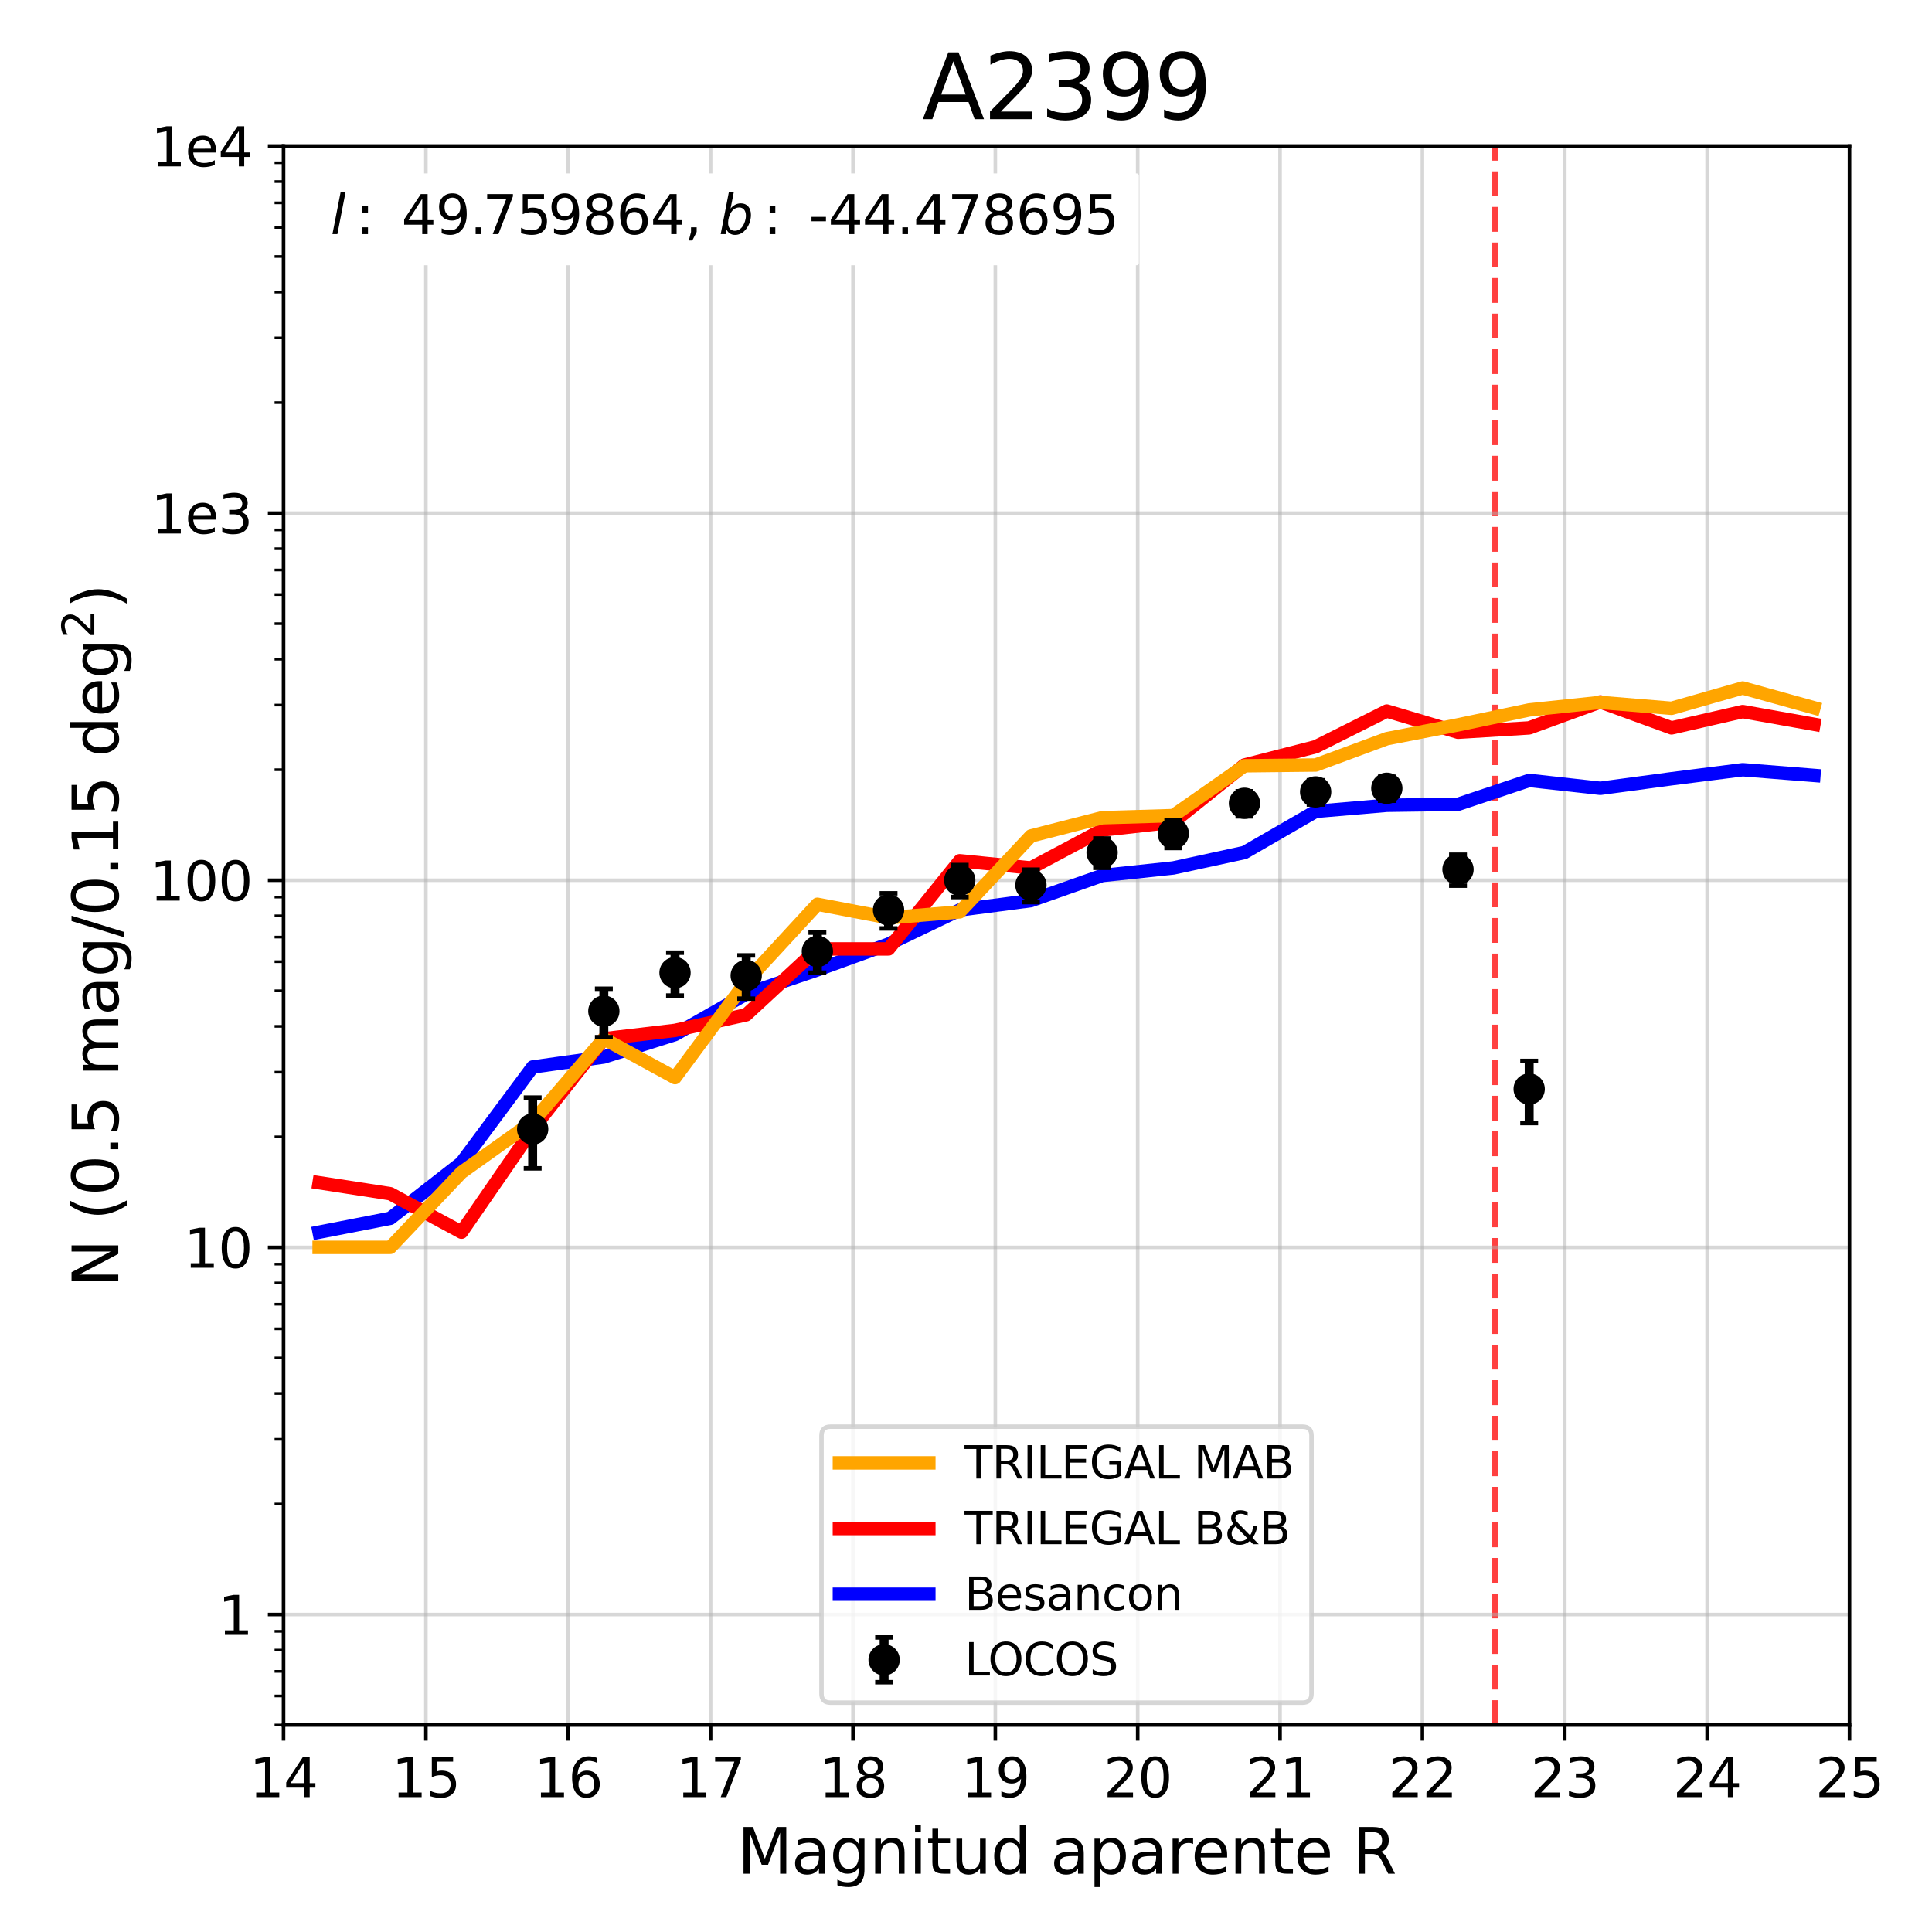 <?xml version="1.0" encoding="utf-8" standalone="no"?>
<!DOCTYPE svg PUBLIC "-//W3C//DTD SVG 1.1//EN"
  "http://www.w3.org/Graphics/SVG/1.1/DTD/svg11.dtd">
<svg xmlns:xlink="http://www.w3.org/1999/xlink" width="432pt" height="432pt" viewBox="0 0 432 432" xmlns="http://www.w3.org/2000/svg" version="1.1">
 <defs>
  <style type="text/css">*{stroke-linejoin: round; stroke-linecap: butt}</style>
 </defs>
 <g id="figure_1">
  <g id="patch_1">
   <path d="M 0 432 
L 432 432 
L 432 0 
L 0 0 
z
" style="fill: #ffffff"/>
  </g>
  <g id="axes_1">
   <g id="patch_2">
    <path d="M 63.398 385.72 
L 413.55 385.72 
L 413.55 32.64 
L 63.398 32.64 
z
" style="fill: #ffffff"/>
   </g>
   <g id="line2d_1">
    <path d="M 334.288 385.72 
L 334.288 32.64 
" clip-path="url(#pbefe5f8c67)" style="fill: none; stroke-dasharray: 5.55,2.4; stroke-dashoffset: 0; stroke: #ff0000; stroke-opacity: 0.75; stroke-width: 1.5"/>
   </g>
   <g id="matplotlib.axis_1">
    <g id="xtick_1">
     <g id="line2d_2">
      <path d="M 63.398 385.72 
L 63.398 32.64 
" clip-path="url(#pbefe5f8c67)" style="fill: none; stroke: #b0b0b0; stroke-opacity: 0.5; stroke-width: 0.8; stroke-linecap: square"/>
     </g>
     <g id="line2d_3">
      <defs>
       <path id="mc4520f5f0d" d="M 0 0 
L 0 3.5 
" style="stroke: #000000; stroke-width: 0.8"/>
      </defs>
      <g>
       <use xlink:href="#mc4520f5f0d" x="63.398" y="385.72" style="stroke: #000000; stroke-width: 0.8"/>
      </g>
     </g>
     <g id="text_1">
      <!-- 14 -->
      <g transform="translate(55.763 401.838) scale(0.12 -0.12)">
       <defs>
        <path id="DejaVuSans-31" d="M 794 531 
L 1825 531 
L 1825 4091 
L 703 3866 
L 703 4441 
L 1819 4666 
L 2450 4666 
L 2450 531 
L 3481 531 
L 3481 0 
L 794 0 
L 794 531 
z
" transform="scale(0.016)"/>
        <path id="DejaVuSans-34" d="M 2419 4116 
L 825 1625 
L 2419 1625 
L 2419 4116 
z
M 2253 4666 
L 3047 4666 
L 3047 1625 
L 3713 1625 
L 3713 1100 
L 3047 1100 
L 3047 0 
L 2419 0 
L 2419 1100 
L 313 1100 
L 313 1709 
L 2253 4666 
z
" transform="scale(0.016)"/>
       </defs>
       <use xlink:href="#DejaVuSans-31"/>
       <use xlink:href="#DejaVuSans-34" transform="translate(63.623 0)"/>
      </g>
     </g>
    </g>
    <g id="xtick_2">
     <g id="line2d_4">
      <path d="M 95.23 385.72 
L 95.23 32.64 
" clip-path="url(#pbefe5f8c67)" style="fill: none; stroke: #b0b0b0; stroke-opacity: 0.5; stroke-width: 0.8; stroke-linecap: square"/>
     </g>
     <g id="line2d_5">
      <g>
       <use xlink:href="#mc4520f5f0d" x="95.23" y="385.72" style="stroke: #000000; stroke-width: 0.8"/>
      </g>
     </g>
     <g id="text_2">
      <!-- 15 -->
      <g transform="translate(87.595 401.838) scale(0.12 -0.12)">
       <defs>
        <path id="DejaVuSans-35" d="M 691 4666 
L 3169 4666 
L 3169 4134 
L 1269 4134 
L 1269 2991 
Q 1406 3038 1543 3061 
Q 1681 3084 1819 3084 
Q 2600 3084 3056 2656 
Q 3513 2228 3513 1497 
Q 3513 744 3044 326 
Q 2575 -91 1722 -91 
Q 1428 -91 1123 -41 
Q 819 9 494 109 
L 494 744 
Q 775 591 1075 516 
Q 1375 441 1709 441 
Q 2250 441 2565 725 
Q 2881 1009 2881 1497 
Q 2881 1984 2565 2268 
Q 2250 2553 1709 2553 
Q 1456 2553 1204 2497 
Q 953 2441 691 2322 
L 691 4666 
z
" transform="scale(0.016)"/>
       </defs>
       <use xlink:href="#DejaVuSans-31"/>
       <use xlink:href="#DejaVuSans-35" transform="translate(63.623 0)"/>
      </g>
     </g>
    </g>
    <g id="xtick_3">
     <g id="line2d_6">
      <path d="M 127.062 385.72 
L 127.062 32.64 
" clip-path="url(#pbefe5f8c67)" style="fill: none; stroke: #b0b0b0; stroke-opacity: 0.5; stroke-width: 0.8; stroke-linecap: square"/>
     </g>
     <g id="line2d_7">
      <g>
       <use xlink:href="#mc4520f5f0d" x="127.062" y="385.72" style="stroke: #000000; stroke-width: 0.8"/>
      </g>
     </g>
     <g id="text_3">
      <!-- 16 -->
      <g transform="translate(119.427 401.838) scale(0.12 -0.12)">
       <defs>
        <path id="DejaVuSans-36" d="M 2113 2584 
Q 1688 2584 1439 2293 
Q 1191 2003 1191 1497 
Q 1191 994 1439 701 
Q 1688 409 2113 409 
Q 2538 409 2786 701 
Q 3034 994 3034 1497 
Q 3034 2003 2786 2293 
Q 2538 2584 2113 2584 
z
M 3366 4563 
L 3366 3988 
Q 3128 4100 2886 4159 
Q 2644 4219 2406 4219 
Q 1781 4219 1451 3797 
Q 1122 3375 1075 2522 
Q 1259 2794 1537 2939 
Q 1816 3084 2150 3084 
Q 2853 3084 3261 2657 
Q 3669 2231 3669 1497 
Q 3669 778 3244 343 
Q 2819 -91 2113 -91 
Q 1303 -91 875 529 
Q 447 1150 447 2328 
Q 447 3434 972 4092 
Q 1497 4750 2381 4750 
Q 2619 4750 2861 4703 
Q 3103 4656 3366 4563 
z
" transform="scale(0.016)"/>
       </defs>
       <use xlink:href="#DejaVuSans-31"/>
       <use xlink:href="#DejaVuSans-36" transform="translate(63.623 0)"/>
      </g>
     </g>
    </g>
    <g id="xtick_4">
     <g id="line2d_8">
      <path d="M 158.894 385.72 
L 158.894 32.64 
" clip-path="url(#pbefe5f8c67)" style="fill: none; stroke: #b0b0b0; stroke-opacity: 0.5; stroke-width: 0.8; stroke-linecap: square"/>
     </g>
     <g id="line2d_9">
      <g>
       <use xlink:href="#mc4520f5f0d" x="158.894" y="385.72" style="stroke: #000000; stroke-width: 0.8"/>
      </g>
     </g>
     <g id="text_4">
      <!-- 17 -->
      <g transform="translate(151.259 401.838) scale(0.12 -0.12)">
       <defs>
        <path id="DejaVuSans-37" d="M 525 4666 
L 3525 4666 
L 3525 4397 
L 1831 0 
L 1172 0 
L 2766 4134 
L 525 4134 
L 525 4666 
z
" transform="scale(0.016)"/>
       </defs>
       <use xlink:href="#DejaVuSans-31"/>
       <use xlink:href="#DejaVuSans-37" transform="translate(63.623 0)"/>
      </g>
     </g>
    </g>
    <g id="xtick_5">
     <g id="line2d_10">
      <path d="M 190.726 385.72 
L 190.726 32.64 
" clip-path="url(#pbefe5f8c67)" style="fill: none; stroke: #b0b0b0; stroke-opacity: 0.5; stroke-width: 0.8; stroke-linecap: square"/>
     </g>
     <g id="line2d_11">
      <g>
       <use xlink:href="#mc4520f5f0d" x="190.726" y="385.72" style="stroke: #000000; stroke-width: 0.8"/>
      </g>
     </g>
     <g id="text_5">
      <!-- 18 -->
      <g transform="translate(183.091 401.838) scale(0.12 -0.12)">
       <defs>
        <path id="DejaVuSans-38" d="M 2034 2216 
Q 1584 2216 1326 1975 
Q 1069 1734 1069 1313 
Q 1069 891 1326 650 
Q 1584 409 2034 409 
Q 2484 409 2743 651 
Q 3003 894 3003 1313 
Q 3003 1734 2745 1975 
Q 2488 2216 2034 2216 
z
M 1403 2484 
Q 997 2584 770 2862 
Q 544 3141 544 3541 
Q 544 4100 942 4425 
Q 1341 4750 2034 4750 
Q 2731 4750 3128 4425 
Q 3525 4100 3525 3541 
Q 3525 3141 3298 2862 
Q 3072 2584 2669 2484 
Q 3125 2378 3379 2068 
Q 3634 1759 3634 1313 
Q 3634 634 3220 271 
Q 2806 -91 2034 -91 
Q 1263 -91 848 271 
Q 434 634 434 1313 
Q 434 1759 690 2068 
Q 947 2378 1403 2484 
z
M 1172 3481 
Q 1172 3119 1398 2916 
Q 1625 2713 2034 2713 
Q 2441 2713 2670 2916 
Q 2900 3119 2900 3481 
Q 2900 3844 2670 4047 
Q 2441 4250 2034 4250 
Q 1625 4250 1398 4047 
Q 1172 3844 1172 3481 
z
" transform="scale(0.016)"/>
       </defs>
       <use xlink:href="#DejaVuSans-31"/>
       <use xlink:href="#DejaVuSans-38" transform="translate(63.623 0)"/>
      </g>
     </g>
    </g>
    <g id="xtick_6">
     <g id="line2d_12">
      <path d="M 222.558 385.72 
L 222.558 32.64 
" clip-path="url(#pbefe5f8c67)" style="fill: none; stroke: #b0b0b0; stroke-opacity: 0.5; stroke-width: 0.8; stroke-linecap: square"/>
     </g>
     <g id="line2d_13">
      <g>
       <use xlink:href="#mc4520f5f0d" x="222.558" y="385.72" style="stroke: #000000; stroke-width: 0.8"/>
      </g>
     </g>
     <g id="text_6">
      <!-- 19 -->
      <g transform="translate(214.923 401.838) scale(0.12 -0.12)">
       <defs>
        <path id="DejaVuSans-39" d="M 703 97 
L 703 672 
Q 941 559 1184 500 
Q 1428 441 1663 441 
Q 2288 441 2617 861 
Q 2947 1281 2994 2138 
Q 2813 1869 2534 1725 
Q 2256 1581 1919 1581 
Q 1219 1581 811 2004 
Q 403 2428 403 3163 
Q 403 3881 828 4315 
Q 1253 4750 1959 4750 
Q 2769 4750 3195 4129 
Q 3622 3509 3622 2328 
Q 3622 1225 3098 567 
Q 2575 -91 1691 -91 
Q 1453 -91 1209 -44 
Q 966 3 703 97 
z
M 1959 2075 
Q 2384 2075 2632 2365 
Q 2881 2656 2881 3163 
Q 2881 3666 2632 3958 
Q 2384 4250 1959 4250 
Q 1534 4250 1286 3958 
Q 1038 3666 1038 3163 
Q 1038 2656 1286 2365 
Q 1534 2075 1959 2075 
z
" transform="scale(0.016)"/>
       </defs>
       <use xlink:href="#DejaVuSans-31"/>
       <use xlink:href="#DejaVuSans-39" transform="translate(63.623 0)"/>
      </g>
     </g>
    </g>
    <g id="xtick_7">
     <g id="line2d_14">
      <path d="M 254.39 385.72 
L 254.39 32.64 
" clip-path="url(#pbefe5f8c67)" style="fill: none; stroke: #b0b0b0; stroke-opacity: 0.5; stroke-width: 0.8; stroke-linecap: square"/>
     </g>
     <g id="line2d_15">
      <g>
       <use xlink:href="#mc4520f5f0d" x="254.39" y="385.72" style="stroke: #000000; stroke-width: 0.8"/>
      </g>
     </g>
     <g id="text_7">
      <!-- 20 -->
      <g transform="translate(246.755 401.838) scale(0.12 -0.12)">
       <defs>
        <path id="DejaVuSans-32" d="M 1228 531 
L 3431 531 
L 3431 0 
L 469 0 
L 469 531 
Q 828 903 1448 1529 
Q 2069 2156 2228 2338 
Q 2531 2678 2651 2914 
Q 2772 3150 2772 3378 
Q 2772 3750 2511 3984 
Q 2250 4219 1831 4219 
Q 1534 4219 1204 4116 
Q 875 4013 500 3803 
L 500 4441 
Q 881 4594 1212 4672 
Q 1544 4750 1819 4750 
Q 2544 4750 2975 4387 
Q 3406 4025 3406 3419 
Q 3406 3131 3298 2873 
Q 3191 2616 2906 2266 
Q 2828 2175 2409 1742 
Q 1991 1309 1228 531 
z
" transform="scale(0.016)"/>
        <path id="DejaVuSans-30" d="M 2034 4250 
Q 1547 4250 1301 3770 
Q 1056 3291 1056 2328 
Q 1056 1369 1301 889 
Q 1547 409 2034 409 
Q 2525 409 2770 889 
Q 3016 1369 3016 2328 
Q 3016 3291 2770 3770 
Q 2525 4250 2034 4250 
z
M 2034 4750 
Q 2819 4750 3233 4129 
Q 3647 3509 3647 2328 
Q 3647 1150 3233 529 
Q 2819 -91 2034 -91 
Q 1250 -91 836 529 
Q 422 1150 422 2328 
Q 422 3509 836 4129 
Q 1250 4750 2034 4750 
z
" transform="scale(0.016)"/>
       </defs>
       <use xlink:href="#DejaVuSans-32"/>
       <use xlink:href="#DejaVuSans-30" transform="translate(63.623 0)"/>
      </g>
     </g>
    </g>
    <g id="xtick_8">
     <g id="line2d_16">
      <path d="M 286.222 385.72 
L 286.222 32.64 
" clip-path="url(#pbefe5f8c67)" style="fill: none; stroke: #b0b0b0; stroke-opacity: 0.5; stroke-width: 0.8; stroke-linecap: square"/>
     </g>
     <g id="line2d_17">
      <g>
       <use xlink:href="#mc4520f5f0d" x="286.222" y="385.72" style="stroke: #000000; stroke-width: 0.8"/>
      </g>
     </g>
     <g id="text_8">
      <!-- 21 -->
      <g transform="translate(278.587 401.838) scale(0.12 -0.12)">
       <use xlink:href="#DejaVuSans-32"/>
       <use xlink:href="#DejaVuSans-31" transform="translate(63.623 0)"/>
      </g>
     </g>
    </g>
    <g id="xtick_9">
     <g id="line2d_18">
      <path d="M 318.054 385.72 
L 318.054 32.64 
" clip-path="url(#pbefe5f8c67)" style="fill: none; stroke: #b0b0b0; stroke-opacity: 0.5; stroke-width: 0.8; stroke-linecap: square"/>
     </g>
     <g id="line2d_19">
      <g>
       <use xlink:href="#mc4520f5f0d" x="318.054" y="385.72" style="stroke: #000000; stroke-width: 0.8"/>
      </g>
     </g>
     <g id="text_9">
      <!-- 22 -->
      <g transform="translate(310.419 401.838) scale(0.12 -0.12)">
       <use xlink:href="#DejaVuSans-32"/>
       <use xlink:href="#DejaVuSans-32" transform="translate(63.623 0)"/>
      </g>
     </g>
    </g>
    <g id="xtick_10">
     <g id="line2d_20">
      <path d="M 349.886 385.72 
L 349.886 32.64 
" clip-path="url(#pbefe5f8c67)" style="fill: none; stroke: #b0b0b0; stroke-opacity: 0.5; stroke-width: 0.8; stroke-linecap: square"/>
     </g>
     <g id="line2d_21">
      <g>
       <use xlink:href="#mc4520f5f0d" x="349.886" y="385.72" style="stroke: #000000; stroke-width: 0.8"/>
      </g>
     </g>
     <g id="text_10">
      <!-- 23 -->
      <g transform="translate(342.251 401.838) scale(0.12 -0.12)">
       <defs>
        <path id="DejaVuSans-33" d="M 2597 2516 
Q 3050 2419 3304 2112 
Q 3559 1806 3559 1356 
Q 3559 666 3084 287 
Q 2609 -91 1734 -91 
Q 1441 -91 1130 -33 
Q 819 25 488 141 
L 488 750 
Q 750 597 1062 519 
Q 1375 441 1716 441 
Q 2309 441 2620 675 
Q 2931 909 2931 1356 
Q 2931 1769 2642 2001 
Q 2353 2234 1838 2234 
L 1294 2234 
L 1294 2753 
L 1863 2753 
Q 2328 2753 2575 2939 
Q 2822 3125 2822 3475 
Q 2822 3834 2567 4026 
Q 2313 4219 1838 4219 
Q 1578 4219 1281 4162 
Q 984 4106 628 3988 
L 628 4550 
Q 988 4650 1302 4700 
Q 1616 4750 1894 4750 
Q 2613 4750 3031 4423 
Q 3450 4097 3450 3541 
Q 3450 3153 3228 2886 
Q 3006 2619 2597 2516 
z
" transform="scale(0.016)"/>
       </defs>
       <use xlink:href="#DejaVuSans-32"/>
       <use xlink:href="#DejaVuSans-33" transform="translate(63.623 0)"/>
      </g>
     </g>
    </g>
    <g id="xtick_11">
     <g id="line2d_22">
      <path d="M 381.718 385.72 
L 381.718 32.64 
" clip-path="url(#pbefe5f8c67)" style="fill: none; stroke: #b0b0b0; stroke-opacity: 0.5; stroke-width: 0.8; stroke-linecap: square"/>
     </g>
     <g id="line2d_23">
      <g>
       <use xlink:href="#mc4520f5f0d" x="381.718" y="385.72" style="stroke: #000000; stroke-width: 0.8"/>
      </g>
     </g>
     <g id="text_11">
      <!-- 24 -->
      <g transform="translate(374.083 401.838) scale(0.12 -0.12)">
       <use xlink:href="#DejaVuSans-32"/>
       <use xlink:href="#DejaVuSans-34" transform="translate(63.623 0)"/>
      </g>
     </g>
    </g>
    <g id="xtick_12">
     <g id="line2d_24">
      <path d="M 413.55 385.72 
L 413.55 32.64 
" clip-path="url(#pbefe5f8c67)" style="fill: none; stroke: #b0b0b0; stroke-opacity: 0.5; stroke-width: 0.8; stroke-linecap: square"/>
     </g>
     <g id="line2d_25">
      <g>
       <use xlink:href="#mc4520f5f0d" x="413.55" y="385.72" style="stroke: #000000; stroke-width: 0.8"/>
      </g>
     </g>
     <g id="text_12">
      <!-- 25 -->
      <g transform="translate(405.915 401.838) scale(0.12 -0.12)">
       <use xlink:href="#DejaVuSans-32"/>
       <use xlink:href="#DejaVuSans-35" transform="translate(63.623 0)"/>
      </g>
     </g>
    </g>
    <g id="text_13">
     <!-- Magnitud aparente R -->
     <g transform="translate(164.844 418.972) scale(0.14 -0.14)">
      <defs>
       <path id="DejaVuSans-4d" d="M 628 4666 
L 1569 4666 
L 2759 1491 
L 3956 4666 
L 4897 4666 
L 4897 0 
L 4281 0 
L 4281 4097 
L 3078 897 
L 2444 897 
L 1241 4097 
L 1241 0 
L 628 0 
L 628 4666 
z
" transform="scale(0.016)"/>
       <path id="DejaVuSans-61" d="M 2194 1759 
Q 1497 1759 1228 1600 
Q 959 1441 959 1056 
Q 959 750 1161 570 
Q 1363 391 1709 391 
Q 2188 391 2477 730 
Q 2766 1069 2766 1631 
L 2766 1759 
L 2194 1759 
z
M 3341 1997 
L 3341 0 
L 2766 0 
L 2766 531 
Q 2569 213 2275 61 
Q 1981 -91 1556 -91 
Q 1019 -91 701 211 
Q 384 513 384 1019 
Q 384 1609 779 1909 
Q 1175 2209 1959 2209 
L 2766 2209 
L 2766 2266 
Q 2766 2663 2505 2880 
Q 2244 3097 1772 3097 
Q 1472 3097 1187 3025 
Q 903 2953 641 2809 
L 641 3341 
Q 956 3463 1253 3523 
Q 1550 3584 1831 3584 
Q 2591 3584 2966 3190 
Q 3341 2797 3341 1997 
z
" transform="scale(0.016)"/>
       <path id="DejaVuSans-67" d="M 2906 1791 
Q 2906 2416 2648 2759 
Q 2391 3103 1925 3103 
Q 1463 3103 1205 2759 
Q 947 2416 947 1791 
Q 947 1169 1205 825 
Q 1463 481 1925 481 
Q 2391 481 2648 825 
Q 2906 1169 2906 1791 
z
M 3481 434 
Q 3481 -459 3084 -895 
Q 2688 -1331 1869 -1331 
Q 1566 -1331 1297 -1286 
Q 1028 -1241 775 -1147 
L 775 -588 
Q 1028 -725 1275 -790 
Q 1522 -856 1778 -856 
Q 2344 -856 2625 -561 
Q 2906 -266 2906 331 
L 2906 616 
Q 2728 306 2450 153 
Q 2172 0 1784 0 
Q 1141 0 747 490 
Q 353 981 353 1791 
Q 353 2603 747 3093 
Q 1141 3584 1784 3584 
Q 2172 3584 2450 3431 
Q 2728 3278 2906 2969 
L 2906 3500 
L 3481 3500 
L 3481 434 
z
" transform="scale(0.016)"/>
       <path id="DejaVuSans-6e" d="M 3513 2113 
L 3513 0 
L 2938 0 
L 2938 2094 
Q 2938 2591 2744 2837 
Q 2550 3084 2163 3084 
Q 1697 3084 1428 2787 
Q 1159 2491 1159 1978 
L 1159 0 
L 581 0 
L 581 3500 
L 1159 3500 
L 1159 2956 
Q 1366 3272 1645 3428 
Q 1925 3584 2291 3584 
Q 2894 3584 3203 3211 
Q 3513 2838 3513 2113 
z
" transform="scale(0.016)"/>
       <path id="DejaVuSans-69" d="M 603 3500 
L 1178 3500 
L 1178 0 
L 603 0 
L 603 3500 
z
M 603 4863 
L 1178 4863 
L 1178 4134 
L 603 4134 
L 603 4863 
z
" transform="scale(0.016)"/>
       <path id="DejaVuSans-74" d="M 1172 4494 
L 1172 3500 
L 2356 3500 
L 2356 3053 
L 1172 3053 
L 1172 1153 
Q 1172 725 1289 603 
Q 1406 481 1766 481 
L 2356 481 
L 2356 0 
L 1766 0 
Q 1100 0 847 248 
Q 594 497 594 1153 
L 594 3053 
L 172 3053 
L 172 3500 
L 594 3500 
L 594 4494 
L 1172 4494 
z
" transform="scale(0.016)"/>
       <path id="DejaVuSans-75" d="M 544 1381 
L 544 3500 
L 1119 3500 
L 1119 1403 
Q 1119 906 1312 657 
Q 1506 409 1894 409 
Q 2359 409 2629 706 
Q 2900 1003 2900 1516 
L 2900 3500 
L 3475 3500 
L 3475 0 
L 2900 0 
L 2900 538 
Q 2691 219 2414 64 
Q 2138 -91 1772 -91 
Q 1169 -91 856 284 
Q 544 659 544 1381 
z
M 1991 3584 
L 1991 3584 
z
" transform="scale(0.016)"/>
       <path id="DejaVuSans-64" d="M 2906 2969 
L 2906 4863 
L 3481 4863 
L 3481 0 
L 2906 0 
L 2906 525 
Q 2725 213 2448 61 
Q 2172 -91 1784 -91 
Q 1150 -91 751 415 
Q 353 922 353 1747 
Q 353 2572 751 3078 
Q 1150 3584 1784 3584 
Q 2172 3584 2448 3432 
Q 2725 3281 2906 2969 
z
M 947 1747 
Q 947 1113 1208 752 
Q 1469 391 1925 391 
Q 2381 391 2643 752 
Q 2906 1113 2906 1747 
Q 2906 2381 2643 2742 
Q 2381 3103 1925 3103 
Q 1469 3103 1208 2742 
Q 947 2381 947 1747 
z
" transform="scale(0.016)"/>
       <path id="DejaVuSans-20" transform="scale(0.016)"/>
       <path id="DejaVuSans-70" d="M 1159 525 
L 1159 -1331 
L 581 -1331 
L 581 3500 
L 1159 3500 
L 1159 2969 
Q 1341 3281 1617 3432 
Q 1894 3584 2278 3584 
Q 2916 3584 3314 3078 
Q 3713 2572 3713 1747 
Q 3713 922 3314 415 
Q 2916 -91 2278 -91 
Q 1894 -91 1617 61 
Q 1341 213 1159 525 
z
M 3116 1747 
Q 3116 2381 2855 2742 
Q 2594 3103 2138 3103 
Q 1681 3103 1420 2742 
Q 1159 2381 1159 1747 
Q 1159 1113 1420 752 
Q 1681 391 2138 391 
Q 2594 391 2855 752 
Q 3116 1113 3116 1747 
z
" transform="scale(0.016)"/>
       <path id="DejaVuSans-72" d="M 2631 2963 
Q 2534 3019 2420 3045 
Q 2306 3072 2169 3072 
Q 1681 3072 1420 2755 
Q 1159 2438 1159 1844 
L 1159 0 
L 581 0 
L 581 3500 
L 1159 3500 
L 1159 2956 
Q 1341 3275 1631 3429 
Q 1922 3584 2338 3584 
Q 2397 3584 2469 3576 
Q 2541 3569 2628 3553 
L 2631 2963 
z
" transform="scale(0.016)"/>
       <path id="DejaVuSans-65" d="M 3597 1894 
L 3597 1613 
L 953 1613 
Q 991 1019 1311 708 
Q 1631 397 2203 397 
Q 2534 397 2845 478 
Q 3156 559 3463 722 
L 3463 178 
Q 3153 47 2828 -22 
Q 2503 -91 2169 -91 
Q 1331 -91 842 396 
Q 353 884 353 1716 
Q 353 2575 817 3079 
Q 1281 3584 2069 3584 
Q 2775 3584 3186 3129 
Q 3597 2675 3597 1894 
z
M 3022 2063 
Q 3016 2534 2758 2815 
Q 2500 3097 2075 3097 
Q 1594 3097 1305 2825 
Q 1016 2553 972 2059 
L 3022 2063 
z
" transform="scale(0.016)"/>
       <path id="DejaVuSans-52" d="M 2841 2188 
Q 3044 2119 3236 1894 
Q 3428 1669 3622 1275 
L 4263 0 
L 3584 0 
L 2988 1197 
Q 2756 1666 2539 1819 
Q 2322 1972 1947 1972 
L 1259 1972 
L 1259 0 
L 628 0 
L 628 4666 
L 2053 4666 
Q 2853 4666 3247 4331 
Q 3641 3997 3641 3322 
Q 3641 2881 3436 2590 
Q 3231 2300 2841 2188 
z
M 1259 4147 
L 1259 2491 
L 2053 2491 
Q 2509 2491 2742 2702 
Q 2975 2913 2975 3322 
Q 2975 3731 2742 3939 
Q 2509 4147 2053 4147 
L 1259 4147 
z
" transform="scale(0.016)"/>
      </defs>
      <use xlink:href="#DejaVuSans-4d"/>
      <use xlink:href="#DejaVuSans-61" transform="translate(86.279 0)"/>
      <use xlink:href="#DejaVuSans-67" transform="translate(147.559 0)"/>
      <use xlink:href="#DejaVuSans-6e" transform="translate(211.035 0)"/>
      <use xlink:href="#DejaVuSans-69" transform="translate(274.414 0)"/>
      <use xlink:href="#DejaVuSans-74" transform="translate(302.197 0)"/>
      <use xlink:href="#DejaVuSans-75" transform="translate(341.406 0)"/>
      <use xlink:href="#DejaVuSans-64" transform="translate(404.785 0)"/>
      <use xlink:href="#DejaVuSans-20" transform="translate(468.262 0)"/>
      <use xlink:href="#DejaVuSans-61" transform="translate(500.049 0)"/>
      <use xlink:href="#DejaVuSans-70" transform="translate(561.328 0)"/>
      <use xlink:href="#DejaVuSans-61" transform="translate(624.805 0)"/>
      <use xlink:href="#DejaVuSans-72" transform="translate(686.084 0)"/>
      <use xlink:href="#DejaVuSans-65" transform="translate(724.947 0)"/>
      <use xlink:href="#DejaVuSans-6e" transform="translate(786.471 0)"/>
      <use xlink:href="#DejaVuSans-74" transform="translate(849.85 0)"/>
      <use xlink:href="#DejaVuSans-65" transform="translate(889.059 0)"/>
      <use xlink:href="#DejaVuSans-20" transform="translate(950.582 0)"/>
      <use xlink:href="#DejaVuSans-52" transform="translate(982.369 0)"/>
     </g>
    </g>
   </g>
   <g id="matplotlib.axis_2">
    <g id="ytick_1">
     <g id="line2d_26">
      <path d="M 63.398 361.008 
L 413.55 361.008 
" clip-path="url(#pbefe5f8c67)" style="fill: none; stroke: #b0b0b0; stroke-opacity: 0.5; stroke-width: 0.8; stroke-linecap: square"/>
     </g>
     <g id="line2d_27">
      <defs>
       <path id="m4e9c912d6d" d="M 0 0 
L -3.5 0 
" style="stroke: #000000; stroke-width: 0.8"/>
      </defs>
      <g>
       <use xlink:href="#m4e9c912d6d" x="63.398" y="361.008" style="stroke: #000000; stroke-width: 0.8"/>
      </g>
     </g>
     <g id="text_14">
      <!-- 1 -->
      <g transform="translate(48.763 365.567) scale(0.12 -0.12)">
       <use xlink:href="#DejaVuSans-31"/>
      </g>
     </g>
    </g>
    <g id="ytick_2">
     <g id="line2d_28">
      <path d="M 63.398 278.916 
L 413.55 278.916 
" clip-path="url(#pbefe5f8c67)" style="fill: none; stroke: #b0b0b0; stroke-opacity: 0.5; stroke-width: 0.8; stroke-linecap: square"/>
     </g>
     <g id="line2d_29">
      <g>
       <use xlink:href="#m4e9c912d6d" x="63.398" y="278.916" style="stroke: #000000; stroke-width: 0.8"/>
      </g>
     </g>
     <g id="text_15">
      <!-- 10 -->
      <g transform="translate(41.128 283.475) scale(0.12 -0.12)">
       <use xlink:href="#DejaVuSans-31"/>
       <use xlink:href="#DejaVuSans-30" transform="translate(63.623 0)"/>
      </g>
     </g>
    </g>
    <g id="ytick_3">
     <g id="line2d_30">
      <path d="M 63.398 196.824 
L 413.55 196.824 
" clip-path="url(#pbefe5f8c67)" style="fill: none; stroke: #b0b0b0; stroke-opacity: 0.5; stroke-width: 0.8; stroke-linecap: square"/>
     </g>
     <g id="line2d_31">
      <g>
       <use xlink:href="#m4e9c912d6d" x="63.398" y="196.824" style="stroke: #000000; stroke-width: 0.8"/>
      </g>
     </g>
     <g id="text_16">
      <!-- 100 -->
      <g transform="translate(33.493 201.383) scale(0.12 -0.12)">
       <use xlink:href="#DejaVuSans-31"/>
       <use xlink:href="#DejaVuSans-30" transform="translate(63.623 0)"/>
       <use xlink:href="#DejaVuSans-30" transform="translate(127.246 0)"/>
      </g>
     </g>
    </g>
    <g id="ytick_4">
     <g id="line2d_32">
      <path d="M 63.398 114.732 
L 413.55 114.732 
" clip-path="url(#pbefe5f8c67)" style="fill: none; stroke: #b0b0b0; stroke-opacity: 0.5; stroke-width: 0.8; stroke-linecap: square"/>
     </g>
     <g id="line2d_33">
      <g>
       <use xlink:href="#m4e9c912d6d" x="63.398" y="114.732" style="stroke: #000000; stroke-width: 0.8"/>
      </g>
     </g>
     <g id="text_17">
      <!-- 1e3 -->
      <g transform="translate(33.744 119.291) scale(0.12 -0.12)">
       <use xlink:href="#DejaVuSans-31"/>
       <use xlink:href="#DejaVuSans-65" transform="translate(63.623 0)"/>
       <use xlink:href="#DejaVuSans-33" transform="translate(125.146 0)"/>
      </g>
     </g>
    </g>
    <g id="ytick_5">
     <g id="line2d_34">
      <path d="M 63.398 32.64 
L 413.55 32.64 
" clip-path="url(#pbefe5f8c67)" style="fill: none; stroke: #b0b0b0; stroke-opacity: 0.5; stroke-width: 0.8; stroke-linecap: square"/>
     </g>
     <g id="line2d_35">
      <g>
       <use xlink:href="#m4e9c912d6d" x="63.398" y="32.64" style="stroke: #000000; stroke-width: 0.8"/>
      </g>
     </g>
     <g id="text_18">
      <!-- 1e4 -->
      <g transform="translate(33.744 37.199) scale(0.12 -0.12)">
       <use xlink:href="#DejaVuSans-31"/>
       <use xlink:href="#DejaVuSans-65" transform="translate(63.623 0)"/>
       <use xlink:href="#DejaVuSans-34" transform="translate(125.146 0)"/>
      </g>
     </g>
    </g>
    <g id="ytick_6">
     <g id="line2d_36">
      <defs>
       <path id="m7f04d2a195" d="M 0 0 
L -2 0 
" style="stroke: #000000; stroke-width: 0.6"/>
      </defs>
      <g>
       <use xlink:href="#m7f04d2a195" x="63.398" y="385.72" style="stroke: #000000; stroke-width: 0.6"/>
      </g>
     </g>
    </g>
    <g id="ytick_7">
     <g id="line2d_37">
      <g>
       <use xlink:href="#m7f04d2a195" x="63.398" y="379.22" style="stroke: #000000; stroke-width: 0.6"/>
      </g>
     </g>
    </g>
    <g id="ytick_8">
     <g id="line2d_38">
      <g>
       <use xlink:href="#m7f04d2a195" x="63.398" y="373.724" style="stroke: #000000; stroke-width: 0.6"/>
      </g>
     </g>
    </g>
    <g id="ytick_9">
     <g id="line2d_39">
      <g>
       <use xlink:href="#m7f04d2a195" x="63.398" y="368.963" style="stroke: #000000; stroke-width: 0.6"/>
      </g>
     </g>
    </g>
    <g id="ytick_10">
     <g id="line2d_40">
      <g>
       <use xlink:href="#m7f04d2a195" x="63.398" y="364.764" style="stroke: #000000; stroke-width: 0.6"/>
      </g>
     </g>
    </g>
    <g id="ytick_11">
     <g id="line2d_41">
      <g>
       <use xlink:href="#m7f04d2a195" x="63.398" y="336.296" style="stroke: #000000; stroke-width: 0.6"/>
      </g>
     </g>
    </g>
    <g id="ytick_12">
     <g id="line2d_42">
      <g>
       <use xlink:href="#m7f04d2a195" x="63.398" y="321.84" style="stroke: #000000; stroke-width: 0.6"/>
      </g>
     </g>
    </g>
    <g id="ytick_13">
     <g id="line2d_43">
      <g>
       <use xlink:href="#m7f04d2a195" x="63.398" y="311.584" style="stroke: #000000; stroke-width: 0.6"/>
      </g>
     </g>
    </g>
    <g id="ytick_14">
     <g id="line2d_44">
      <g>
       <use xlink:href="#m7f04d2a195" x="63.398" y="303.628" style="stroke: #000000; stroke-width: 0.6"/>
      </g>
     </g>
    </g>
    <g id="ytick_15">
     <g id="line2d_45">
      <g>
       <use xlink:href="#m7f04d2a195" x="63.398" y="297.128" style="stroke: #000000; stroke-width: 0.6"/>
      </g>
     </g>
    </g>
    <g id="ytick_16">
     <g id="line2d_46">
      <g>
       <use xlink:href="#m7f04d2a195" x="63.398" y="291.632" style="stroke: #000000; stroke-width: 0.6"/>
      </g>
     </g>
    </g>
    <g id="ytick_17">
     <g id="line2d_47">
      <g>
       <use xlink:href="#m7f04d2a195" x="63.398" y="286.871" style="stroke: #000000; stroke-width: 0.6"/>
      </g>
     </g>
    </g>
    <g id="ytick_18">
     <g id="line2d_48">
      <g>
       <use xlink:href="#m7f04d2a195" x="63.398" y="282.672" style="stroke: #000000; stroke-width: 0.6"/>
      </g>
     </g>
    </g>
    <g id="ytick_19">
     <g id="line2d_49">
      <g>
       <use xlink:href="#m7f04d2a195" x="63.398" y="254.204" style="stroke: #000000; stroke-width: 0.6"/>
      </g>
     </g>
    </g>
    <g id="ytick_20">
     <g id="line2d_50">
      <g>
       <use xlink:href="#m7f04d2a195" x="63.398" y="239.748" style="stroke: #000000; stroke-width: 0.6"/>
      </g>
     </g>
    </g>
    <g id="ytick_21">
     <g id="line2d_51">
      <g>
       <use xlink:href="#m7f04d2a195" x="63.398" y="229.492" style="stroke: #000000; stroke-width: 0.6"/>
      </g>
     </g>
    </g>
    <g id="ytick_22">
     <g id="line2d_52">
      <g>
       <use xlink:href="#m7f04d2a195" x="63.398" y="221.536" style="stroke: #000000; stroke-width: 0.6"/>
      </g>
     </g>
    </g>
    <g id="ytick_23">
     <g id="line2d_53">
      <g>
       <use xlink:href="#m7f04d2a195" x="63.398" y="215.036" style="stroke: #000000; stroke-width: 0.6"/>
      </g>
     </g>
    </g>
    <g id="ytick_24">
     <g id="line2d_54">
      <g>
       <use xlink:href="#m7f04d2a195" x="63.398" y="209.54" style="stroke: #000000; stroke-width: 0.6"/>
      </g>
     </g>
    </g>
    <g id="ytick_25">
     <g id="line2d_55">
      <g>
       <use xlink:href="#m7f04d2a195" x="63.398" y="204.779" style="stroke: #000000; stroke-width: 0.6"/>
      </g>
     </g>
    </g>
    <g id="ytick_26">
     <g id="line2d_56">
      <g>
       <use xlink:href="#m7f04d2a195" x="63.398" y="200.58" style="stroke: #000000; stroke-width: 0.6"/>
      </g>
     </g>
    </g>
    <g id="ytick_27">
     <g id="line2d_57">
      <g>
       <use xlink:href="#m7f04d2a195" x="63.398" y="172.112" style="stroke: #000000; stroke-width: 0.6"/>
      </g>
     </g>
    </g>
    <g id="ytick_28">
     <g id="line2d_58">
      <g>
       <use xlink:href="#m7f04d2a195" x="63.398" y="157.656" style="stroke: #000000; stroke-width: 0.6"/>
      </g>
     </g>
    </g>
    <g id="ytick_29">
     <g id="line2d_59">
      <g>
       <use xlink:href="#m7f04d2a195" x="63.398" y="147.4" style="stroke: #000000; stroke-width: 0.6"/>
      </g>
     </g>
    </g>
    <g id="ytick_30">
     <g id="line2d_60">
      <g>
       <use xlink:href="#m7f04d2a195" x="63.398" y="139.444" style="stroke: #000000; stroke-width: 0.6"/>
      </g>
     </g>
    </g>
    <g id="ytick_31">
     <g id="line2d_61">
      <g>
       <use xlink:href="#m7f04d2a195" x="63.398" y="132.944" style="stroke: #000000; stroke-width: 0.6"/>
      </g>
     </g>
    </g>
    <g id="ytick_32">
     <g id="line2d_62">
      <g>
       <use xlink:href="#m7f04d2a195" x="63.398" y="127.448" style="stroke: #000000; stroke-width: 0.6"/>
      </g>
     </g>
    </g>
    <g id="ytick_33">
     <g id="line2d_63">
      <g>
       <use xlink:href="#m7f04d2a195" x="63.398" y="122.687" style="stroke: #000000; stroke-width: 0.6"/>
      </g>
     </g>
    </g>
    <g id="ytick_34">
     <g id="line2d_64">
      <g>
       <use xlink:href="#m7f04d2a195" x="63.398" y="118.488" style="stroke: #000000; stroke-width: 0.6"/>
      </g>
     </g>
    </g>
    <g id="ytick_35">
     <g id="line2d_65">
      <g>
       <use xlink:href="#m7f04d2a195" x="63.398" y="90.02" style="stroke: #000000; stroke-width: 0.6"/>
      </g>
     </g>
    </g>
    <g id="ytick_36">
     <g id="line2d_66">
      <g>
       <use xlink:href="#m7f04d2a195" x="63.398" y="75.564" style="stroke: #000000; stroke-width: 0.6"/>
      </g>
     </g>
    </g>
    <g id="ytick_37">
     <g id="line2d_67">
      <g>
       <use xlink:href="#m7f04d2a195" x="63.398" y="65.308" style="stroke: #000000; stroke-width: 0.6"/>
      </g>
     </g>
    </g>
    <g id="ytick_38">
     <g id="line2d_68">
      <g>
       <use xlink:href="#m7f04d2a195" x="63.398" y="57.352" style="stroke: #000000; stroke-width: 0.6"/>
      </g>
     </g>
    </g>
    <g id="ytick_39">
     <g id="line2d_69">
      <g>
       <use xlink:href="#m7f04d2a195" x="63.398" y="50.852" style="stroke: #000000; stroke-width: 0.6"/>
      </g>
     </g>
    </g>
    <g id="ytick_40">
     <g id="line2d_70">
      <g>
       <use xlink:href="#m7f04d2a195" x="63.398" y="45.356" style="stroke: #000000; stroke-width: 0.6"/>
      </g>
     </g>
    </g>
    <g id="ytick_41">
     <g id="line2d_71">
      <g>
       <use xlink:href="#m7f04d2a195" x="63.398" y="40.596" style="stroke: #000000; stroke-width: 0.6"/>
      </g>
     </g>
    </g>
    <g id="ytick_42">
     <g id="line2d_72">
      <g>
       <use xlink:href="#m7f04d2a195" x="63.398" y="36.396" style="stroke: #000000; stroke-width: 0.6"/>
      </g>
     </g>
    </g>
    <g id="text_19">
     <!-- N (0.5 mag/0.15 deg$^{2}$) -->
     <g transform="translate(26.553 287.79) rotate(-90) scale(0.14 -0.14)">
      <defs>
       <path id="DejaVuSans-4e" d="M 628 4666 
L 1478 4666 
L 3547 763 
L 3547 4666 
L 4159 4666 
L 4159 0 
L 3309 0 
L 1241 3903 
L 1241 0 
L 628 0 
L 628 4666 
z
" transform="scale(0.016)"/>
       <path id="DejaVuSans-28" d="M 1984 4856 
Q 1566 4138 1362 3434 
Q 1159 2731 1159 2009 
Q 1159 1288 1364 580 
Q 1569 -128 1984 -844 
L 1484 -844 
Q 1016 -109 783 600 
Q 550 1309 550 2009 
Q 550 2706 781 3412 
Q 1013 4119 1484 4856 
L 1984 4856 
z
" transform="scale(0.016)"/>
       <path id="DejaVuSans-2e" d="M 684 794 
L 1344 794 
L 1344 0 
L 684 0 
L 684 794 
z
" transform="scale(0.016)"/>
       <path id="DejaVuSans-6d" d="M 3328 2828 
Q 3544 3216 3844 3400 
Q 4144 3584 4550 3584 
Q 5097 3584 5394 3201 
Q 5691 2819 5691 2113 
L 5691 0 
L 5113 0 
L 5113 2094 
Q 5113 2597 4934 2840 
Q 4756 3084 4391 3084 
Q 3944 3084 3684 2787 
Q 3425 2491 3425 1978 
L 3425 0 
L 2847 0 
L 2847 2094 
Q 2847 2600 2669 2842 
Q 2491 3084 2119 3084 
Q 1678 3084 1418 2786 
Q 1159 2488 1159 1978 
L 1159 0 
L 581 0 
L 581 3500 
L 1159 3500 
L 1159 2956 
Q 1356 3278 1631 3431 
Q 1906 3584 2284 3584 
Q 2666 3584 2933 3390 
Q 3200 3197 3328 2828 
z
" transform="scale(0.016)"/>
       <path id="DejaVuSans-2f" d="M 1625 4666 
L 2156 4666 
L 531 -594 
L 0 -594 
L 1625 4666 
z
" transform="scale(0.016)"/>
       <path id="DejaVuSans-29" d="M 513 4856 
L 1013 4856 
Q 1481 4119 1714 3412 
Q 1947 2706 1947 2009 
Q 1947 1309 1714 600 
Q 1481 -109 1013 -844 
L 513 -844 
Q 928 -128 1133 580 
Q 1338 1288 1338 2009 
Q 1338 2731 1133 3434 
Q 928 4138 513 4856 
z
" transform="scale(0.016)"/>
      </defs>
      <use xlink:href="#DejaVuSans-4e" transform="translate(0 0.766)"/>
      <use xlink:href="#DejaVuSans-20" transform="translate(74.805 0.766)"/>
      <use xlink:href="#DejaVuSans-28" transform="translate(106.592 0.766)"/>
      <use xlink:href="#DejaVuSans-30" transform="translate(145.605 0.766)"/>
      <use xlink:href="#DejaVuSans-2e" transform="translate(209.229 0.766)"/>
      <use xlink:href="#DejaVuSans-35" transform="translate(241.016 0.766)"/>
      <use xlink:href="#DejaVuSans-20" transform="translate(304.639 0.766)"/>
      <use xlink:href="#DejaVuSans-6d" transform="translate(336.426 0.766)"/>
      <use xlink:href="#DejaVuSans-61" transform="translate(433.838 0.766)"/>
      <use xlink:href="#DejaVuSans-67" transform="translate(495.117 0.766)"/>
      <use xlink:href="#DejaVuSans-2f" transform="translate(558.594 0.766)"/>
      <use xlink:href="#DejaVuSans-30" transform="translate(592.285 0.766)"/>
      <use xlink:href="#DejaVuSans-2e" transform="translate(655.908 0.766)"/>
      <use xlink:href="#DejaVuSans-31" transform="translate(687.695 0.766)"/>
      <use xlink:href="#DejaVuSans-35" transform="translate(751.318 0.766)"/>
      <use xlink:href="#DejaVuSans-20" transform="translate(814.941 0.766)"/>
      <use xlink:href="#DejaVuSans-64" transform="translate(846.729 0.766)"/>
      <use xlink:href="#DejaVuSans-65" transform="translate(910.205 0.766)"/>
      <use xlink:href="#DejaVuSans-67" transform="translate(971.729 0.766)"/>
      <use xlink:href="#DejaVuSans-32" transform="translate(1036.162 39.047) scale(0.7)"/>
      <use xlink:href="#DejaVuSans-29" transform="translate(1083.433 0.766)"/>
     </g>
    </g>
   </g>
   <g id="patch_3">
    <path d="M 63.398 385.72 
L 63.398 32.64 
" style="fill: none; stroke: #000000; stroke-width: 0.8; stroke-linejoin: miter; stroke-linecap: square"/>
   </g>
   <g id="patch_4">
    <path d="M 413.55 385.72 
L 413.55 32.64 
" style="fill: none; stroke: #000000; stroke-width: 0.8; stroke-linejoin: miter; stroke-linecap: square"/>
   </g>
   <g id="patch_5">
    <path d="M 63.398 385.72 
L 413.55 385.72 
" style="fill: none; stroke: #000000; stroke-width: 0.8; stroke-linejoin: miter; stroke-linecap: square"/>
   </g>
   <g id="patch_6">
    <path d="M 63.398 32.64 
L 413.55 32.64 
" style="fill: none; stroke: #000000; stroke-width: 0.8; stroke-linejoin: miter; stroke-linecap: square"/>
   </g>
   <g id="line2d_73">
    <path d="M 71.356 275.518 
L 87.272 272.416 
L 103.188 259.998 
L 119.104 238.579 
L 135.02 236.35 
L 150.936 231.32 
L 166.852 222.256 
L 182.768 216.865 
L 198.684 211.102 
L 214.6 203.467 
L 230.516 201.381 
L 246.432 195.77 
L 262.348 194.08 
L 278.264 190.622 
L 294.18 181.43 
L 310.096 180.067 
L 326.012 179.845 
L 341.928 174.508 
L 357.844 176.266 
L 373.76 174.129 
L 389.676 172.112 
L 405.592 173.382 
" clip-path="url(#pbefe5f8c67)" style="fill: none; stroke: #0000ff; stroke-width: 3; stroke-linecap: square"/>
   </g>
   <g id="text_20">
    <g id="patch_7">
     <path d="M 69.943 58.806 
L 254.143 58.806 
L 254.143 39.272 
L 69.943 39.272 
z
" style="fill: #ffffff; stroke: #ffffff; stroke-linejoin: miter"/>
    </g>
    <!-- $\it{l:}$ 49.759864, $\it{b:}$ -44.478695 -->
    <g transform="translate(73.903 52.351) scale(0.12 -0.12)">
     <defs>
      <path id="DejaVuSans-Oblique-6c" d="M 1172 4863 
L 1747 4863 
L 800 0 
L 225 0 
L 1172 4863 
z
" transform="scale(0.016)"/>
      <path id="DejaVuSans-3a" d="M 750 794 
L 1409 794 
L 1409 0 
L 750 0 
L 750 794 
z
M 750 3309 
L 1409 3309 
L 1409 2516 
L 750 2516 
L 750 3309 
z
" transform="scale(0.016)"/>
      <path id="DejaVuSans-2c" d="M 750 794 
L 1409 794 
L 1409 256 
L 897 -744 
L 494 -744 
L 750 256 
L 750 794 
z
" transform="scale(0.016)"/>
      <path id="DejaVuSans-Oblique-62" d="M 3169 2138 
Q 3169 2591 2961 2847 
Q 2753 3103 2388 3103 
Q 2122 3103 1889 2973 
Q 1656 2844 1484 2597 
Q 1303 2338 1198 1995 
Q 1094 1653 1094 1313 
Q 1094 881 1298 636 
Q 1503 391 1863 391 
Q 2134 391 2365 517 
Q 2597 644 2772 891 
Q 2950 1147 3059 1487 
Q 3169 1828 3169 2138 
z
M 1381 2969 
Q 1594 3256 1914 3420 
Q 2234 3584 2584 3584 
Q 3122 3584 3439 3221 
Q 3756 2859 3756 2241 
Q 3756 1734 3570 1259 
Q 3384 784 3041 416 
Q 2816 172 2522 40 
Q 2228 -91 1906 -91 
Q 1566 -91 1316 65 
Q 1066 222 909 531 
L 806 0 
L 231 0 
L 1178 4863 
L 1753 4863 
L 1381 2969 
z
" transform="scale(0.016)"/>
      <path id="DejaVuSans-2d" d="M 313 2009 
L 1997 2009 
L 1997 1497 
L 313 1497 
L 313 2009 
z
" transform="scale(0.016)"/>
     </defs>
     <use xlink:href="#DejaVuSans-Oblique-6c" transform="translate(0 0.016)"/>
     <use xlink:href="#DejaVuSans-3a" transform="translate(47.266 0.016)"/>
     <use xlink:href="#DejaVuSans-20" transform="translate(100.439 0.016)"/>
     <use xlink:href="#DejaVuSans-34" transform="translate(132.227 0.016)"/>
     <use xlink:href="#DejaVuSans-39" transform="translate(195.85 0.016)"/>
     <use xlink:href="#DejaVuSans-2e" transform="translate(259.473 0.016)"/>
     <use xlink:href="#DejaVuSans-37" transform="translate(283.51 0.016)"/>
     <use xlink:href="#DejaVuSans-35" transform="translate(347.133 0.016)"/>
     <use xlink:href="#DejaVuSans-39" transform="translate(405.256 0.016)"/>
     <use xlink:href="#DejaVuSans-38" transform="translate(468.879 0.016)"/>
     <use xlink:href="#DejaVuSans-36" transform="translate(532.502 0.016)"/>
     <use xlink:href="#DejaVuSans-34" transform="translate(596.125 0.016)"/>
     <use xlink:href="#DejaVuSans-2c" transform="translate(659.748 0.016)"/>
     <use xlink:href="#DejaVuSans-20" transform="translate(691.535 0.016)"/>
     <use xlink:href="#DejaVuSans-Oblique-62" transform="translate(723.322 0.016)"/>
     <use xlink:href="#DejaVuSans-3a" transform="translate(806.281 0.016)"/>
     <use xlink:href="#DejaVuSans-20" transform="translate(859.455 0.016)"/>
     <use xlink:href="#DejaVuSans-2d" transform="translate(891.242 0.016)"/>
     <use xlink:href="#DejaVuSans-34" transform="translate(927.326 0.016)"/>
     <use xlink:href="#DejaVuSans-34" transform="translate(990.949 0.016)"/>
     <use xlink:href="#DejaVuSans-2e" transform="translate(1054.572 0.016)"/>
     <use xlink:href="#DejaVuSans-34" transform="translate(1086.359 0.016)"/>
     <use xlink:href="#DejaVuSans-37" transform="translate(1149.982 0.016)"/>
     <use xlink:href="#DejaVuSans-38" transform="translate(1213.605 0.016)"/>
     <use xlink:href="#DejaVuSans-36" transform="translate(1277.229 0.016)"/>
     <use xlink:href="#DejaVuSans-39" transform="translate(1340.852 0.016)"/>
     <use xlink:href="#DejaVuSans-35" transform="translate(1404.475 0.016)"/>
    </g>
   </g>
   <g id="text_21">
    <!-- A2399 -->
    <g transform="translate(206.183 26.64) scale(0.2 -0.2)">
     <defs>
      <path id="DejaVuSans-41" d="M 2188 4044 
L 1331 1722 
L 3047 1722 
L 2188 4044 
z
M 1831 4666 
L 2547 4666 
L 4325 0 
L 3669 0 
L 3244 1197 
L 1141 1197 
L 716 0 
L 50 0 
L 1831 4666 
z
" transform="scale(0.016)"/>
     </defs>
     <use xlink:href="#DejaVuSans-41"/>
     <use xlink:href="#DejaVuSans-32" transform="translate(68.408 0)"/>
     <use xlink:href="#DejaVuSans-33" transform="translate(132.031 0)"/>
     <use xlink:href="#DejaVuSans-39" transform="translate(195.654 0)"/>
     <use xlink:href="#DejaVuSans-39" transform="translate(259.277 0)"/>
    </g>
   </g>
   <g id="line2d_74">
    <path d="M 71.356 264.46 
L 87.272 266.92 
L 103.188 275.518 
L 119.104 252.464 
L 135.02 232.271 
L 150.936 230.394 
L 166.852 226.913 
L 182.768 212.182 
L 198.684 212.182 
L 214.6 192.467 
L 230.516 194.08 
L 246.432 185.6 
L 262.348 183.824 
L 278.264 171.058 
L 294.18 166.974 
L 310.096 158.988 
L 326.012 163.731 
L 341.928 162.758 
L 357.844 156.95 
L 373.76 162.758 
L 389.676 159.111 
L 405.592 161.945 
" clip-path="url(#pbefe5f8c67)" style="fill: none; stroke: #ff0000; stroke-width: 3; stroke-linecap: square"/>
   </g>
   <g id="line2d_75">
    <path d="M 71.356 278.916 
L 87.272 278.916 
L 103.188 262.159 
L 119.104 250.806 
L 135.02 232.271 
L 150.936 240.957 
L 166.852 219.459 
L 182.768 202.201 
L 198.684 205.228 
L 214.6 203.899 
L 230.516 186.926 
L 246.432 182.847 
L 262.348 182.368 
L 278.264 171.231 
L 294.18 171.058 
L 310.096 165.169 
L 326.012 162.079 
L 341.928 158.742 
L 357.844 157.067 
L 373.76 158.376 
L 389.676 153.829 
L 405.592 158.255 
" clip-path="url(#pbefe5f8c67)" style="fill: none; stroke: #ffa500; stroke-width: 3; stroke-linecap: square"/>
   </g>
   <g id="legend_1">
    <g id="patch_8">
     <path d="M 185.691 380.72 
L 291.257 380.72 
Q 293.257 380.72 293.257 378.72 
L 293.257 321.007 
Q 293.257 319.007 291.257 319.007 
L 185.691 319.007 
Q 183.691 319.007 183.691 321.007 
L 183.691 378.72 
Q 183.691 380.72 185.691 380.72 
z
" style="fill: #ffffff; opacity: 0.8; stroke: #cccccc; stroke-linejoin: miter"/>
    </g>
    <g id="line2d_76">
     <path d="M 187.691 327.106 
L 197.691 327.106 
L 207.691 327.106 
" style="fill: none; stroke: #ffa500; stroke-width: 3; stroke-linecap: square"/>
    </g>
    <g id="text_22">
     <!-- TRILEGAL MAB -->
     <g transform="translate(215.691 330.606) scale(0.1 -0.1)">
      <defs>
       <path id="DejaVuSans-54" d="M -19 4666 
L 3928 4666 
L 3928 4134 
L 2272 4134 
L 2272 0 
L 1638 0 
L 1638 4134 
L -19 4134 
L -19 4666 
z
" transform="scale(0.016)"/>
       <path id="DejaVuSans-49" d="M 628 4666 
L 1259 4666 
L 1259 0 
L 628 0 
L 628 4666 
z
" transform="scale(0.016)"/>
       <path id="DejaVuSans-4c" d="M 628 4666 
L 1259 4666 
L 1259 531 
L 3531 531 
L 3531 0 
L 628 0 
L 628 4666 
z
" transform="scale(0.016)"/>
       <path id="DejaVuSans-45" d="M 628 4666 
L 3578 4666 
L 3578 4134 
L 1259 4134 
L 1259 2753 
L 3481 2753 
L 3481 2222 
L 1259 2222 
L 1259 531 
L 3634 531 
L 3634 0 
L 628 0 
L 628 4666 
z
" transform="scale(0.016)"/>
       <path id="DejaVuSans-47" d="M 3809 666 
L 3809 1919 
L 2778 1919 
L 2778 2438 
L 4434 2438 
L 4434 434 
Q 4069 175 3628 42 
Q 3188 -91 2688 -91 
Q 1594 -91 976 548 
Q 359 1188 359 2328 
Q 359 3472 976 4111 
Q 1594 4750 2688 4750 
Q 3144 4750 3555 4637 
Q 3966 4525 4313 4306 
L 4313 3634 
Q 3963 3931 3569 4081 
Q 3175 4231 2741 4231 
Q 1884 4231 1454 3753 
Q 1025 3275 1025 2328 
Q 1025 1384 1454 906 
Q 1884 428 2741 428 
Q 3075 428 3337 486 
Q 3600 544 3809 666 
z
" transform="scale(0.016)"/>
       <path id="DejaVuSans-42" d="M 1259 2228 
L 1259 519 
L 2272 519 
Q 2781 519 3026 730 
Q 3272 941 3272 1375 
Q 3272 1813 3026 2020 
Q 2781 2228 2272 2228 
L 1259 2228 
z
M 1259 4147 
L 1259 2741 
L 2194 2741 
Q 2656 2741 2882 2914 
Q 3109 3088 3109 3444 
Q 3109 3797 2882 3972 
Q 2656 4147 2194 4147 
L 1259 4147 
z
M 628 4666 
L 2241 4666 
Q 2963 4666 3353 4366 
Q 3744 4066 3744 3513 
Q 3744 3084 3544 2831 
Q 3344 2578 2956 2516 
Q 3422 2416 3680 2098 
Q 3938 1781 3938 1306 
Q 3938 681 3513 340 
Q 3088 0 2303 0 
L 628 0 
L 628 4666 
z
" transform="scale(0.016)"/>
      </defs>
      <use xlink:href="#DejaVuSans-54"/>
      <use xlink:href="#DejaVuSans-52" transform="translate(61.084 0)"/>
      <use xlink:href="#DejaVuSans-49" transform="translate(130.566 0)"/>
      <use xlink:href="#DejaVuSans-4c" transform="translate(160.059 0)"/>
      <use xlink:href="#DejaVuSans-45" transform="translate(215.771 0)"/>
      <use xlink:href="#DejaVuSans-47" transform="translate(278.955 0)"/>
      <use xlink:href="#DejaVuSans-41" transform="translate(356.445 0)"/>
      <use xlink:href="#DejaVuSans-4c" transform="translate(424.854 0)"/>
      <use xlink:href="#DejaVuSans-20" transform="translate(480.566 0)"/>
      <use xlink:href="#DejaVuSans-4d" transform="translate(512.354 0)"/>
      <use xlink:href="#DejaVuSans-41" transform="translate(598.633 0)"/>
      <use xlink:href="#DejaVuSans-42" transform="translate(667.041 0)"/>
     </g>
    </g>
    <g id="line2d_77">
     <path d="M 187.691 341.784 
L 197.691 341.784 
L 207.691 341.784 
" style="fill: none; stroke: #ff0000; stroke-width: 3; stroke-linecap: square"/>
    </g>
    <g id="text_23">
     <!-- TRILEGAL B&amp;B -->
     <g transform="translate(215.691 345.284) scale(0.1 -0.1)">
      <defs>
       <path id="DejaVuSans-26" d="M 1556 2509 
Q 1272 2256 1139 2004 
Q 1006 1753 1006 1478 
Q 1006 1022 1337 719 
Q 1669 416 2169 416 
Q 2466 416 2725 514 
Q 2984 613 3213 813 
L 1556 2509 
z
M 1997 2859 
L 3584 1234 
Q 3769 1513 3872 1830 
Q 3975 2147 3994 2503 
L 4575 2503 
Q 4538 2091 4375 1687 
Q 4213 1284 3922 891 
L 4794 0 
L 4006 0 
L 3559 459 
Q 3234 181 2878 45 
Q 2522 -91 2113 -91 
Q 1359 -91 881 339 
Q 403 769 403 1441 
Q 403 1841 612 2192 
Q 822 2544 1241 2853 
Q 1091 3050 1012 3245 
Q 934 3441 934 3628 
Q 934 4134 1281 4442 
Q 1628 4750 2203 4750 
Q 2463 4750 2720 4694 
Q 2978 4638 3244 4525 
L 3244 3956 
Q 2972 4103 2725 4179 
Q 2478 4256 2266 4256 
Q 1938 4256 1733 4082 
Q 1528 3909 1528 3634 
Q 1528 3475 1620 3314 
Q 1713 3153 1997 2859 
z
" transform="scale(0.016)"/>
      </defs>
      <use xlink:href="#DejaVuSans-54"/>
      <use xlink:href="#DejaVuSans-52" transform="translate(61.084 0)"/>
      <use xlink:href="#DejaVuSans-49" transform="translate(130.566 0)"/>
      <use xlink:href="#DejaVuSans-4c" transform="translate(160.059 0)"/>
      <use xlink:href="#DejaVuSans-45" transform="translate(215.771 0)"/>
      <use xlink:href="#DejaVuSans-47" transform="translate(278.955 0)"/>
      <use xlink:href="#DejaVuSans-41" transform="translate(356.445 0)"/>
      <use xlink:href="#DejaVuSans-4c" transform="translate(424.854 0)"/>
      <use xlink:href="#DejaVuSans-20" transform="translate(480.566 0)"/>
      <use xlink:href="#DejaVuSans-42" transform="translate(512.354 0)"/>
      <use xlink:href="#DejaVuSans-26" transform="translate(580.957 0)"/>
      <use xlink:href="#DejaVuSans-42" transform="translate(658.936 0)"/>
     </g>
    </g>
    <g id="line2d_78">
     <path d="M 187.691 356.462 
L 197.691 356.462 
L 207.691 356.462 
" style="fill: none; stroke: #0000ff; stroke-width: 3; stroke-linecap: square"/>
    </g>
    <g id="text_24">
     <!-- Besancon -->
     <g transform="translate(215.691 359.962) scale(0.1 -0.1)">
      <defs>
       <path id="DejaVuSans-73" d="M 2834 3397 
L 2834 2853 
Q 2591 2978 2328 3040 
Q 2066 3103 1784 3103 
Q 1356 3103 1142 2972 
Q 928 2841 928 2578 
Q 928 2378 1081 2264 
Q 1234 2150 1697 2047 
L 1894 2003 
Q 2506 1872 2764 1633 
Q 3022 1394 3022 966 
Q 3022 478 2636 193 
Q 2250 -91 1575 -91 
Q 1294 -91 989 -36 
Q 684 19 347 128 
L 347 722 
Q 666 556 975 473 
Q 1284 391 1588 391 
Q 1994 391 2212 530 
Q 2431 669 2431 922 
Q 2431 1156 2273 1281 
Q 2116 1406 1581 1522 
L 1381 1569 
Q 847 1681 609 1914 
Q 372 2147 372 2553 
Q 372 3047 722 3315 
Q 1072 3584 1716 3584 
Q 2034 3584 2315 3537 
Q 2597 3491 2834 3397 
z
" transform="scale(0.016)"/>
       <path id="DejaVuSans-63" d="M 3122 3366 
L 3122 2828 
Q 2878 2963 2633 3030 
Q 2388 3097 2138 3097 
Q 1578 3097 1268 2742 
Q 959 2388 959 1747 
Q 959 1106 1268 751 
Q 1578 397 2138 397 
Q 2388 397 2633 464 
Q 2878 531 3122 666 
L 3122 134 
Q 2881 22 2623 -34 
Q 2366 -91 2075 -91 
Q 1284 -91 818 406 
Q 353 903 353 1747 
Q 353 2603 823 3093 
Q 1294 3584 2113 3584 
Q 2378 3584 2631 3529 
Q 2884 3475 3122 3366 
z
" transform="scale(0.016)"/>
       <path id="DejaVuSans-6f" d="M 1959 3097 
Q 1497 3097 1228 2736 
Q 959 2375 959 1747 
Q 959 1119 1226 758 
Q 1494 397 1959 397 
Q 2419 397 2687 759 
Q 2956 1122 2956 1747 
Q 2956 2369 2687 2733 
Q 2419 3097 1959 3097 
z
M 1959 3584 
Q 2709 3584 3137 3096 
Q 3566 2609 3566 1747 
Q 3566 888 3137 398 
Q 2709 -91 1959 -91 
Q 1206 -91 779 398 
Q 353 888 353 1747 
Q 353 2609 779 3096 
Q 1206 3584 1959 3584 
z
" transform="scale(0.016)"/>
      </defs>
      <use xlink:href="#DejaVuSans-42"/>
      <use xlink:href="#DejaVuSans-65" transform="translate(68.604 0)"/>
      <use xlink:href="#DejaVuSans-73" transform="translate(130.127 0)"/>
      <use xlink:href="#DejaVuSans-61" transform="translate(182.227 0)"/>
      <use xlink:href="#DejaVuSans-6e" transform="translate(243.506 0)"/>
      <use xlink:href="#DejaVuSans-63" transform="translate(306.885 0)"/>
      <use xlink:href="#DejaVuSans-6f" transform="translate(361.865 0)"/>
      <use xlink:href="#DejaVuSans-6e" transform="translate(423.047 0)"/>
     </g>
    </g>
    <g id="LineCollection_1">
     <path d="M 197.691 376.14 
L 197.691 366.14 
" style="fill: none; stroke: #000000; stroke-width: 2"/>
    </g>
    <g id="line2d_79">
     <defs>
      <path id="m10ea097705" d="M 2 0 
L -2 -0 
" style="stroke: #000000"/>
     </defs>
     <g>
      <use xlink:href="#m10ea097705" x="197.691" y="376.14" style="stroke: #000000"/>
     </g>
    </g>
    <g id="line2d_80">
     <g>
      <use xlink:href="#m10ea097705" x="197.691" y="366.14" style="stroke: #000000"/>
     </g>
    </g>
    <g id="line2d_81"/>
    <g id="line2d_82">
     <defs>
      <path id="m41c96bd649" d="M 0 3 
C 0.796 3 1.559 2.684 2.121 2.121 
C 2.684 1.559 3 0.796 3 0 
C 3 -0.796 2.684 -1.559 2.121 -2.121 
C 1.559 -2.684 0.796 -3 0 -3 
C -0.796 -3 -1.559 -2.684 -2.121 -2.121 
C -2.684 -1.559 -3 -0.796 -3 0 
C -3 0.796 -2.684 1.559 -2.121 2.121 
C -1.559 2.684 -0.796 3 0 3 
z
" style="stroke: #000000"/>
     </defs>
     <g>
      <use xlink:href="#m41c96bd649" x="197.691" y="371.14" style="stroke: #000000"/>
     </g>
    </g>
    <g id="text_25">
     <!-- LOCOS -->
     <g transform="translate(215.691 374.64) scale(0.1 -0.1)">
      <defs>
       <path id="DejaVuSans-4f" d="M 2522 4238 
Q 1834 4238 1429 3725 
Q 1025 3213 1025 2328 
Q 1025 1447 1429 934 
Q 1834 422 2522 422 
Q 3209 422 3611 934 
Q 4013 1447 4013 2328 
Q 4013 3213 3611 3725 
Q 3209 4238 2522 4238 
z
M 2522 4750 
Q 3503 4750 4090 4092 
Q 4678 3434 4678 2328 
Q 4678 1225 4090 567 
Q 3503 -91 2522 -91 
Q 1538 -91 948 565 
Q 359 1222 359 2328 
Q 359 3434 948 4092 
Q 1538 4750 2522 4750 
z
" transform="scale(0.016)"/>
       <path id="DejaVuSans-43" d="M 4122 4306 
L 4122 3641 
Q 3803 3938 3442 4084 
Q 3081 4231 2675 4231 
Q 1875 4231 1450 3742 
Q 1025 3253 1025 2328 
Q 1025 1406 1450 917 
Q 1875 428 2675 428 
Q 3081 428 3442 575 
Q 3803 722 4122 1019 
L 4122 359 
Q 3791 134 3420 21 
Q 3050 -91 2638 -91 
Q 1578 -91 968 557 
Q 359 1206 359 2328 
Q 359 3453 968 4101 
Q 1578 4750 2638 4750 
Q 3056 4750 3426 4639 
Q 3797 4528 4122 4306 
z
" transform="scale(0.016)"/>
       <path id="DejaVuSans-53" d="M 3425 4513 
L 3425 3897 
Q 3066 4069 2747 4153 
Q 2428 4238 2131 4238 
Q 1616 4238 1336 4038 
Q 1056 3838 1056 3469 
Q 1056 3159 1242 3001 
Q 1428 2844 1947 2747 
L 2328 2669 
Q 3034 2534 3370 2195 
Q 3706 1856 3706 1288 
Q 3706 609 3251 259 
Q 2797 -91 1919 -91 
Q 1588 -91 1214 -16 
Q 841 59 441 206 
L 441 856 
Q 825 641 1194 531 
Q 1563 422 1919 422 
Q 2459 422 2753 634 
Q 3047 847 3047 1241 
Q 3047 1584 2836 1778 
Q 2625 1972 2144 2069 
L 1759 2144 
Q 1053 2284 737 2584 
Q 422 2884 422 3419 
Q 422 4038 858 4394 
Q 1294 4750 2059 4750 
Q 2388 4750 2728 4690 
Q 3069 4631 3425 4513 
z
" transform="scale(0.016)"/>
      </defs>
      <use xlink:href="#DejaVuSans-4c"/>
      <use xlink:href="#DejaVuSans-4f" transform="translate(52.088 0)"/>
      <use xlink:href="#DejaVuSans-43" transform="translate(130.799 0)"/>
      <use xlink:href="#DejaVuSans-4f" transform="translate(200.623 0)"/>
      <use xlink:href="#DejaVuSans-53" transform="translate(279.334 0)"/>
     </g>
    </g>
   </g>
   <g id="LineCollection_2">
    <path clip-path="url(#pbefe5f8c67)" style="fill: none; stroke: #000000; stroke-width: 2"/>
    <path clip-path="url(#pbefe5f8c67)" style="fill: none; stroke: #000000; stroke-width: 2"/>
    <path clip-path="url(#pbefe5f8c67)" style="fill: none; stroke: #000000; stroke-width: 2"/>
    <path d="M 119.104 261.241 
L 119.104 245.427 
" clip-path="url(#pbefe5f8c67)" style="fill: none; stroke: #000000; stroke-width: 2"/>
    <path d="M 135.02 231.919 
L 135.02 221.087 
" clip-path="url(#pbefe5f8c67)" style="fill: none; stroke: #000000; stroke-width: 2"/>
    <path d="M 150.936 222.61 
L 150.936 213.024 
" clip-path="url(#pbefe5f8c67)" style="fill: none; stroke: #000000; stroke-width: 2"/>
    <path d="M 166.852 223.302 
L 166.852 213.628 
" clip-path="url(#pbefe5f8c67)" style="fill: none; stroke: #000000; stroke-width: 2"/>
    <path d="M 182.768 217.496 
L 182.768 208.536 
" clip-path="url(#pbefe5f8c67)" style="fill: none; stroke: #000000; stroke-width: 2"/>
    <path d="M 198.684 207.612 
L 198.684 199.754 
" clip-path="url(#pbefe5f8c67)" style="fill: none; stroke: #000000; stroke-width: 2"/>
    <path d="M 214.6 200.58 
L 214.6 193.426 
" clip-path="url(#pbefe5f8c67)" style="fill: none; stroke: #000000; stroke-width: 2"/>
    <path d="M 230.516 201.727 
L 230.516 194.462 
" clip-path="url(#pbefe5f8c67)" style="fill: none; stroke: #000000; stroke-width: 2"/>
    <path d="M 246.432 194.05 
L 246.432 187.495 
" clip-path="url(#pbefe5f8c67)" style="fill: none; stroke: #000000; stroke-width: 2"/>
    <path d="M 262.348 189.611 
L 262.348 183.436 
" clip-path="url(#pbefe5f8c67)" style="fill: none; stroke: #000000; stroke-width: 2"/>
    <path d="M 278.264 182.542 
L 278.264 176.928 
" clip-path="url(#pbefe5f8c67)" style="fill: none; stroke: #000000; stroke-width: 2"/>
    <path d="M 294.18 179.887 
L 294.18 174.472 
" clip-path="url(#pbefe5f8c67)" style="fill: none; stroke: #000000; stroke-width: 2"/>
    <path d="M 310.096 179.044 
L 310.096 173.69 
" clip-path="url(#pbefe5f8c67)" style="fill: none; stroke: #000000; stroke-width: 2"/>
    <path d="M 326.012 198.037 
L 326.012 191.122 
" clip-path="url(#pbefe5f8c67)" style="fill: none; stroke: #000000; stroke-width: 2"/>
    <path d="M 341.928 251.125 
L 341.928 237.229 
" clip-path="url(#pbefe5f8c67)" style="fill: none; stroke: #000000; stroke-width: 2"/>
    <path clip-path="url(#pbefe5f8c67)" style="fill: none; stroke: #000000; stroke-width: 2"/>
    <path clip-path="url(#pbefe5f8c67)" style="fill: none; stroke: #000000; stroke-width: 2"/>
    <path clip-path="url(#pbefe5f8c67)" style="fill: none; stroke: #000000; stroke-width: 2"/>
    <path clip-path="url(#pbefe5f8c67)" style="fill: none; stroke: #000000; stroke-width: 2"/>
   </g>
   <g id="line2d_83">
    <g clip-path="url(#pbefe5f8c67)">
     <use xlink:href="#m10ea097705" x="113.131" y="31105" style="stroke: #000000"/>
     <use xlink:href="#m10ea097705" x="119.104" y="261.241" style="stroke: #000000"/>
     <use xlink:href="#m10ea097705" x="135.02" y="231.919" style="stroke: #000000"/>
     <use xlink:href="#m10ea097705" x="150.936" y="222.61" style="stroke: #000000"/>
     <use xlink:href="#m10ea097705" x="166.852" y="223.302" style="stroke: #000000"/>
     <use xlink:href="#m10ea097705" x="182.768" y="217.496" style="stroke: #000000"/>
     <use xlink:href="#m10ea097705" x="198.684" y="207.612" style="stroke: #000000"/>
     <use xlink:href="#m10ea097705" x="214.6" y="200.58" style="stroke: #000000"/>
     <use xlink:href="#m10ea097705" x="230.516" y="201.727" style="stroke: #000000"/>
     <use xlink:href="#m10ea097705" x="246.432" y="194.05" style="stroke: #000000"/>
     <use xlink:href="#m10ea097705" x="262.348" y="189.611" style="stroke: #000000"/>
     <use xlink:href="#m10ea097705" x="278.264" y="182.542" style="stroke: #000000"/>
     <use xlink:href="#m10ea097705" x="294.18" y="179.887" style="stroke: #000000"/>
     <use xlink:href="#m10ea097705" x="310.096" y="179.044" style="stroke: #000000"/>
     <use xlink:href="#m10ea097705" x="326.012" y="198.037" style="stroke: #000000"/>
     <use xlink:href="#m10ea097705" x="341.928" y="251.125" style="stroke: #000000"/>
     <use xlink:href="#m10ea097705" x="347.902" y="31105" style="stroke: #000000"/>
    </g>
   </g>
   <g id="line2d_84">
    <g clip-path="url(#pbefe5f8c67)">
     <use xlink:href="#m10ea097705" x="113.129" y="31105" style="stroke: #000000"/>
     <use xlink:href="#m10ea097705" x="119.104" y="245.427" style="stroke: #000000"/>
     <use xlink:href="#m10ea097705" x="135.02" y="221.087" style="stroke: #000000"/>
     <use xlink:href="#m10ea097705" x="150.936" y="213.024" style="stroke: #000000"/>
     <use xlink:href="#m10ea097705" x="166.852" y="213.628" style="stroke: #000000"/>
     <use xlink:href="#m10ea097705" x="182.768" y="208.536" style="stroke: #000000"/>
     <use xlink:href="#m10ea097705" x="198.684" y="199.754" style="stroke: #000000"/>
     <use xlink:href="#m10ea097705" x="214.6" y="193.426" style="stroke: #000000"/>
     <use xlink:href="#m10ea097705" x="230.516" y="194.462" style="stroke: #000000"/>
     <use xlink:href="#m10ea097705" x="246.432" y="187.495" style="stroke: #000000"/>
     <use xlink:href="#m10ea097705" x="262.348" y="183.436" style="stroke: #000000"/>
     <use xlink:href="#m10ea097705" x="278.264" y="176.928" style="stroke: #000000"/>
     <use xlink:href="#m10ea097705" x="294.18" y="174.472" style="stroke: #000000"/>
     <use xlink:href="#m10ea097705" x="310.096" y="173.69" style="stroke: #000000"/>
     <use xlink:href="#m10ea097705" x="326.012" y="191.122" style="stroke: #000000"/>
     <use xlink:href="#m10ea097705" x="341.928" y="237.229" style="stroke: #000000"/>
     <use xlink:href="#m10ea097705" x="347.904" y="31105" style="stroke: #000000"/>
    </g>
   </g>
   <g id="line2d_85">
    <g clip-path="url(#pbefe5f8c67)">
     <use xlink:href="#m41c96bd649" x="113.13" y="31105" style="stroke: #000000"/>
     <use xlink:href="#m41c96bd649" x="119.104" y="252.464" style="stroke: #000000"/>
     <use xlink:href="#m41c96bd649" x="135.02" y="226.094" style="stroke: #000000"/>
     <use xlink:href="#m41c96bd649" x="150.936" y="217.496" style="stroke: #000000"/>
     <use xlink:href="#m41c96bd649" x="166.852" y="218.138" style="stroke: #000000"/>
     <use xlink:href="#m41c96bd649" x="182.768" y="212.735" style="stroke: #000000"/>
     <use xlink:href="#m41c96bd649" x="198.684" y="203.467" style="stroke: #000000"/>
     <use xlink:href="#m41c96bd649" x="214.6" y="196.824" style="stroke: #000000"/>
     <use xlink:href="#m41c96bd649" x="230.516" y="197.91" style="stroke: #000000"/>
     <use xlink:href="#m41c96bd649" x="246.432" y="190.622" style="stroke: #000000"/>
     <use xlink:href="#m41c96bd649" x="262.348" y="186.39" style="stroke: #000000"/>
     <use xlink:href="#m41c96bd649" x="278.264" y="179.624" style="stroke: #000000"/>
     <use xlink:href="#m41c96bd649" x="294.18" y="177.077" style="stroke: #000000"/>
     <use xlink:href="#m41c96bd649" x="310.096" y="176.266" style="stroke: #000000"/>
     <use xlink:href="#m41c96bd649" x="326.012" y="194.412" style="stroke: #000000"/>
     <use xlink:href="#m41c96bd649" x="341.928" y="243.504" style="stroke: #000000"/>
     <use xlink:href="#m41c96bd649" x="347.903" y="31105" style="stroke: #000000"/>
    </g>
   </g>
  </g>
 </g>
 <defs>
  <clipPath id="pbefe5f8c67">
   <rect x="63.398" y="32.64" width="350.152" height="353.08"/>
  </clipPath>
 </defs>
</svg>

